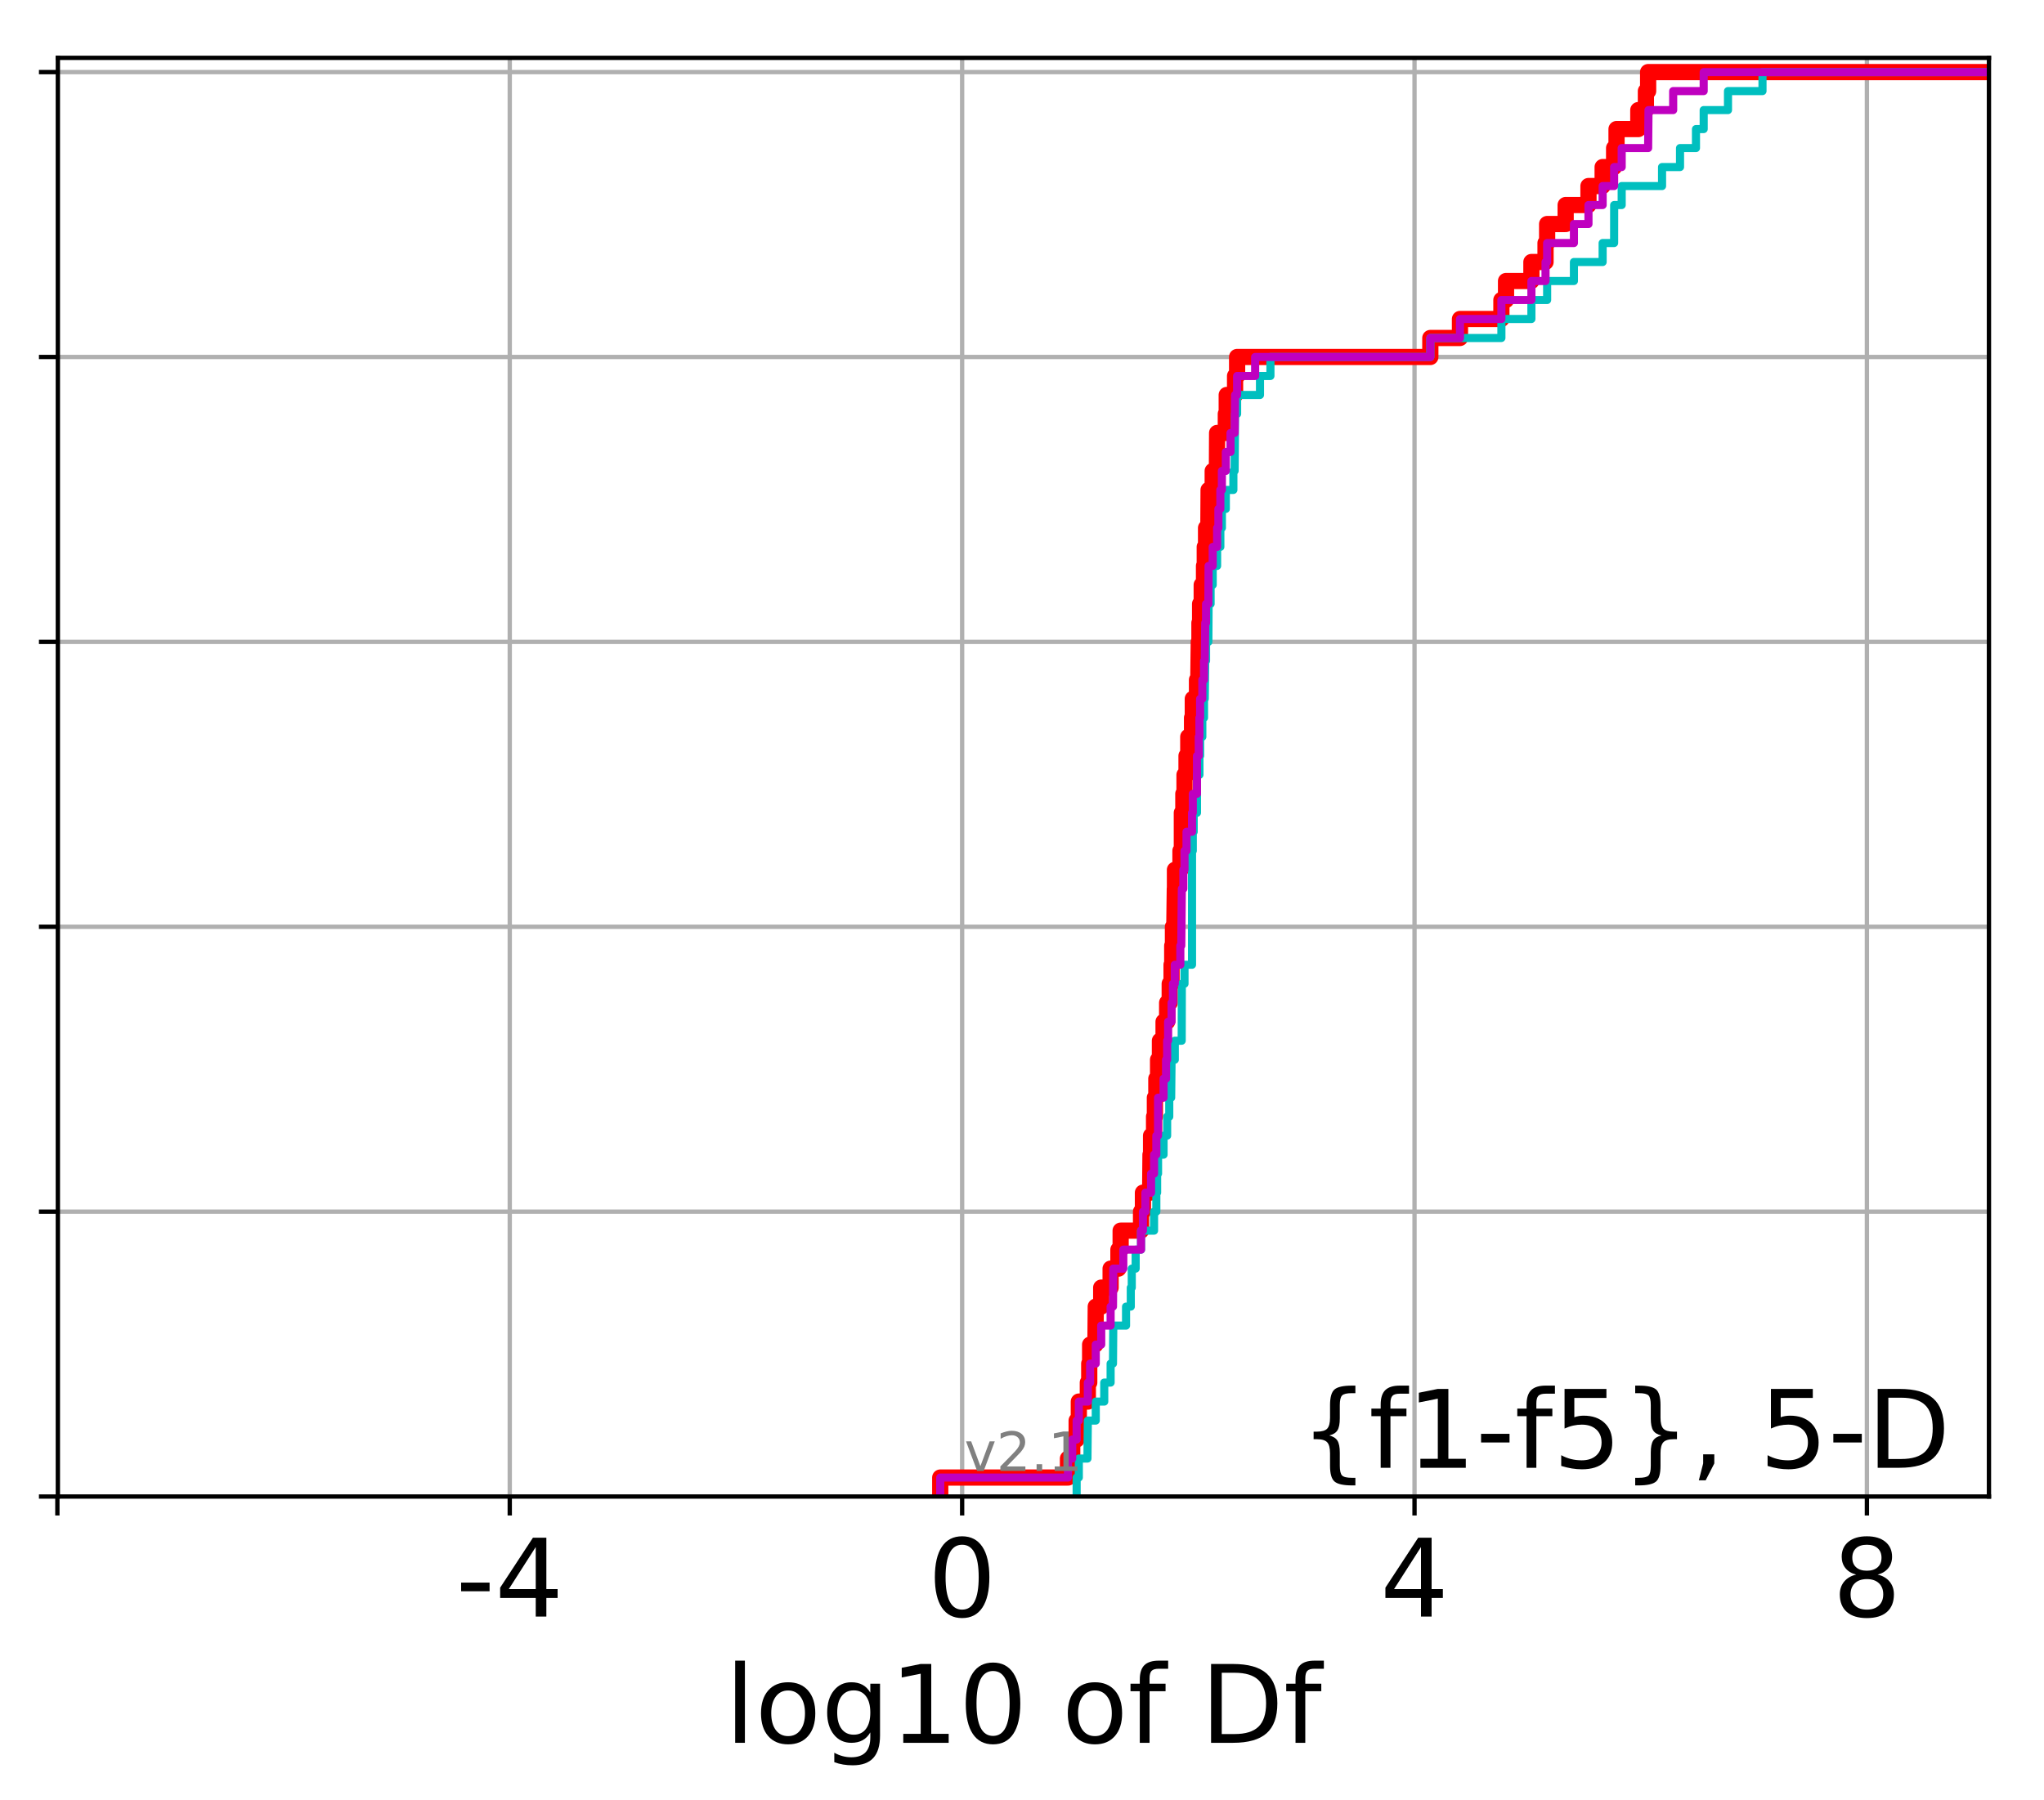 <?xml version="1.0" encoding="utf-8" standalone="no"?>
<!DOCTYPE svg PUBLIC "-//W3C//DTD SVG 1.1//EN"
  "http://www.w3.org/Graphics/SVG/1.1/DTD/svg11.dtd">
<!-- Created with matplotlib (http://matplotlib.org/) -->
<svg height="333pt" version="1.1" viewBox="0 0 378 333" width="378pt" xmlns="http://www.w3.org/2000/svg" xmlns:xlink="http://www.w3.org/1999/xlink">
 <defs>
  <style type="text/css">
*{stroke-linecap:butt;stroke-linejoin:round;}
  </style>
 </defs>
 <g id="figure_1">
  <g id="patch_1">
   <path d="M 0 333.724 
L 378.52 333.724 
L 378.52 0 
L 0 0 
z
" style="fill:#ffffff;"/>
  </g>
  <g id="axes_1">
   <g id="patch_2">
    <path d="M 10.7 276.812 
L 367.82 276.812 
L 367.82 10.7 
L 10.7 10.7 
z
" style="fill:#ffffff;"/>
   </g>
   <g id="matplotlib.axis_1">
    <g id="xtick_1">
     <g id="line2d_1">
      <path clip-path="url(#pf3db16e981)" d="M 10.61 276.812 
L 10.61 10.7 
" style="fill:none;stroke:#b0b0b0;stroke-linecap:square;stroke-width:0.8;"/>
     </g>
     <g id="line2d_2">
      <defs>
       <path d="M 0 0 
L 0 3.5 
" id="mdfcd13b313" style="stroke:#000000;stroke-width:0.8;"/>
      </defs>
      <g>
       <use style="stroke:#000000;stroke-width:0.8;" x="10.61" xlink:href="#mdfcd13b313" y="276.812"/>
      </g>
     </g>
    </g>
    <g id="xtick_2">
     <g id="line2d_3">
      <path clip-path="url(#pf3db16e981)" d="M 94.27 276.812 
L 94.27 10.7 
" style="fill:none;stroke:#b0b0b0;stroke-linecap:square;stroke-width:0.8;"/>
     </g>
     <g id="line2d_4">
      <g>
       <use style="stroke:#000000;stroke-width:0.8;" x="94.27" xlink:href="#mdfcd13b313" y="276.812"/>
      </g>
     </g>
     <g id="text_1">
      <!-- -4 -->
      <defs>
       <path d="M 4.891 31.391 
L 31.203 31.391 
L 31.203 23.391 
L 4.891 23.391 
z
" id="DejaVuSans-2d"/>
       <path d="M 37.797 64.312 
L 12.891 25.391 
L 37.797 25.391 
z
M 35.203 72.906 
L 47.609 72.906 
L 47.609 25.391 
L 58.016 25.391 
L 58.016 17.188 
L 47.609 17.188 
L 47.609 0 
L 37.797 0 
L 37.797 17.188 
L 4.891 17.188 
L 4.891 26.703 
z
" id="DejaVuSans-34"/>
      </defs>
      <g transform="translate(84.299 299.009)scale(0.2 -0.2)">
       <use xlink:href="#DejaVuSans-2d"/>
       <use x="36.084" xlink:href="#DejaVuSans-34"/>
      </g>
     </g>
    </g>
    <g id="xtick_3">
     <g id="line2d_5">
      <path clip-path="url(#pf3db16e981)" d="M 177.93 276.812 
L 177.93 10.7 
" style="fill:none;stroke:#b0b0b0;stroke-linecap:square;stroke-width:0.8;"/>
     </g>
     <g id="line2d_6">
      <g>
       <use style="stroke:#000000;stroke-width:0.8;" x="177.93" xlink:href="#mdfcd13b313" y="276.812"/>
      </g>
     </g>
     <g id="text_2">
      <!-- 0 -->
      <defs>
       <path d="M 31.781 66.406 
Q 24.172 66.406 20.328 58.906 
Q 16.5 51.422 16.5 36.375 
Q 16.5 21.391 20.328 13.891 
Q 24.172 6.391 31.781 6.391 
Q 39.453 6.391 43.281 13.891 
Q 47.125 21.391 47.125 36.375 
Q 47.125 51.422 43.281 58.906 
Q 39.453 66.406 31.781 66.406 
M 31.781 74.219 
Q 44.047 74.219 50.516 64.516 
Q 56.984 54.828 56.984 36.375 
Q 56.984 17.969 50.516 8.266 
Q 44.047 -1.422 31.781 -1.422 
Q 19.531 -1.422 13.062 8.266 
Q 6.594 17.969 6.594 36.375 
Q 6.594 54.828 13.062 64.516 
Q 19.531 74.219 31.781 74.219 
" id="DejaVuSans-30"/>
      </defs>
      <g transform="translate(171.567 299.009)scale(0.2 -0.2)">
       <use xlink:href="#DejaVuSans-30"/>
      </g>
     </g>
    </g>
    <g id="xtick_4">
     <g id="line2d_7">
      <path clip-path="url(#pf3db16e981)" d="M 261.59 276.812 
L 261.59 10.7 
" style="fill:none;stroke:#b0b0b0;stroke-linecap:square;stroke-width:0.8;"/>
     </g>
     <g id="line2d_8">
      <g>
       <use style="stroke:#000000;stroke-width:0.8;" x="261.59" xlink:href="#mdfcd13b313" y="276.812"/>
      </g>
     </g>
     <g id="text_3">
      <!-- 4 -->
      <g transform="translate(255.227 299.009)scale(0.2 -0.2)">
       <use xlink:href="#DejaVuSans-34"/>
      </g>
     </g>
    </g>
    <g id="xtick_5">
     <g id="line2d_9">
      <path clip-path="url(#pf3db16e981)" d="M 345.25 276.812 
L 345.25 10.7 
" style="fill:none;stroke:#b0b0b0;stroke-linecap:square;stroke-width:0.8;"/>
     </g>
     <g id="line2d_10">
      <g>
       <use style="stroke:#000000;stroke-width:0.8;" x="345.25" xlink:href="#mdfcd13b313" y="276.812"/>
      </g>
     </g>
     <g id="text_4">
      <!-- 8 -->
      <defs>
       <path d="M 31.781 34.625 
Q 24.75 34.625 20.719 30.859 
Q 16.703 27.094 16.703 20.516 
Q 16.703 13.922 20.719 10.156 
Q 24.75 6.391 31.781 6.391 
Q 38.812 6.391 42.859 10.172 
Q 46.922 13.969 46.922 20.516 
Q 46.922 27.094 42.891 30.859 
Q 38.875 34.625 31.781 34.625 
M 21.922 38.812 
Q 15.578 40.375 12.031 44.719 
Q 8.5 49.078 8.5 55.328 
Q 8.5 64.062 14.719 69.141 
Q 20.953 74.219 31.781 74.219 
Q 42.672 74.219 48.875 69.141 
Q 55.078 64.062 55.078 55.328 
Q 55.078 49.078 51.531 44.719 
Q 48 40.375 41.703 38.812 
Q 48.828 37.156 52.797 32.312 
Q 56.781 27.484 56.781 20.516 
Q 56.781 9.906 50.312 4.234 
Q 43.844 -1.422 31.781 -1.422 
Q 19.734 -1.422 13.25 4.234 
Q 6.781 9.906 6.781 20.516 
Q 6.781 27.484 10.781 32.312 
Q 14.797 37.156 21.922 38.812 
M 18.312 54.391 
Q 18.312 48.734 21.844 45.562 
Q 25.391 42.391 31.781 42.391 
Q 38.141 42.391 41.719 45.562 
Q 45.312 48.734 45.312 54.391 
Q 45.312 60.062 41.719 63.234 
Q 38.141 66.406 31.781 66.406 
Q 25.391 66.406 21.844 63.234 
Q 18.312 60.062 18.312 54.391 
" id="DejaVuSans-38"/>
      </defs>
      <g transform="translate(338.887 299.009)scale(0.2 -0.2)">
       <use xlink:href="#DejaVuSans-38"/>
      </g>
     </g>
    </g>
    <g id="text_5">
     <!-- log10 of Df -->
     <defs>
      <path d="M 9.422 75.984 
L 18.406 75.984 
L 18.406 0 
L 9.422 0 
z
" id="DejaVuSans-6c"/>
      <path d="M 30.609 48.391 
Q 23.391 48.391 19.188 42.75 
Q 14.984 37.109 14.984 27.297 
Q 14.984 17.484 19.156 11.844 
Q 23.344 6.203 30.609 6.203 
Q 37.797 6.203 41.984 11.859 
Q 46.188 17.531 46.188 27.297 
Q 46.188 37.016 41.984 42.703 
Q 37.797 48.391 30.609 48.391 
M 30.609 56 
Q 42.328 56 49.016 48.375 
Q 55.719 40.766 55.719 27.297 
Q 55.719 13.875 49.016 6.219 
Q 42.328 -1.422 30.609 -1.422 
Q 18.844 -1.422 12.172 6.219 
Q 5.516 13.875 5.516 27.297 
Q 5.516 40.766 12.172 48.375 
Q 18.844 56 30.609 56 
" id="DejaVuSans-6f"/>
      <path d="M 45.406 27.984 
Q 45.406 37.75 41.375 43.109 
Q 37.359 48.484 30.078 48.484 
Q 22.859 48.484 18.828 43.109 
Q 14.797 37.75 14.797 27.984 
Q 14.797 18.266 18.828 12.891 
Q 22.859 7.516 30.078 7.516 
Q 37.359 7.516 41.375 12.891 
Q 45.406 18.266 45.406 27.984 
M 54.391 6.781 
Q 54.391 -7.172 48.188 -13.984 
Q 42 -20.797 29.203 -20.797 
Q 24.469 -20.797 20.266 -20.094 
Q 16.062 -19.391 12.109 -17.922 
L 12.109 -9.188 
Q 16.062 -11.328 19.922 -12.344 
Q 23.781 -13.375 27.781 -13.375 
Q 36.625 -13.375 41.016 -8.766 
Q 45.406 -4.156 45.406 5.172 
L 45.406 9.625 
Q 42.625 4.781 38.281 2.391 
Q 33.938 0 27.875 0 
Q 17.828 0 11.672 7.656 
Q 5.516 15.328 5.516 27.984 
Q 5.516 40.672 11.672 48.328 
Q 17.828 56 27.875 56 
Q 33.938 56 38.281 53.609 
Q 42.625 51.219 45.406 46.391 
L 45.406 54.688 
L 54.391 54.688 
z
" id="DejaVuSans-67"/>
      <path d="M 12.406 8.297 
L 28.516 8.297 
L 28.516 63.922 
L 10.984 60.406 
L 10.984 69.391 
L 28.422 72.906 
L 38.281 72.906 
L 38.281 8.297 
L 54.391 8.297 
L 54.391 0 
L 12.406 0 
z
" id="DejaVuSans-31"/>
      <path id="DejaVuSans-20"/>
      <path d="M 37.109 75.984 
L 37.109 68.5 
L 28.516 68.5 
Q 23.688 68.5 21.797 66.547 
Q 19.922 64.594 19.922 59.516 
L 19.922 54.688 
L 34.719 54.688 
L 34.719 47.703 
L 19.922 47.703 
L 19.922 0 
L 10.891 0 
L 10.891 47.703 
L 2.297 47.703 
L 2.297 54.688 
L 10.891 54.688 
L 10.891 58.5 
Q 10.891 67.625 15.141 71.797 
Q 19.391 75.984 28.609 75.984 
z
" id="DejaVuSans-66"/>
      <path d="M 19.672 64.797 
L 19.672 8.109 
L 31.594 8.109 
Q 46.688 8.109 53.688 14.938 
Q 60.688 21.781 60.688 36.531 
Q 60.688 51.172 53.688 57.984 
Q 46.688 64.797 31.594 64.797 
z
M 9.812 72.906 
L 30.078 72.906 
Q 51.266 72.906 61.172 64.094 
Q 71.094 55.281 71.094 36.531 
Q 71.094 17.672 61.125 8.828 
Q 51.172 0 30.078 0 
L 9.812 0 
z
" id="DejaVuSans-44"/>
     </defs>
     <g transform="translate(134.074 322.365)scale(0.2 -0.2)">
      <use xlink:href="#DejaVuSans-6c"/>
      <use x="27.783" xlink:href="#DejaVuSans-6f"/>
      <use x="88.965" xlink:href="#DejaVuSans-67"/>
      <use x="152.441" xlink:href="#DejaVuSans-31"/>
      <use x="216.064" xlink:href="#DejaVuSans-30"/>
      <use x="279.688" xlink:href="#DejaVuSans-20"/>
      <use x="311.475" xlink:href="#DejaVuSans-6f"/>
      <use x="372.656" xlink:href="#DejaVuSans-66"/>
      <use x="407.861" xlink:href="#DejaVuSans-20"/>
      <use x="439.648" xlink:href="#DejaVuSans-44"/>
      <use x="516.65" xlink:href="#DejaVuSans-66"/>
     </g>
    </g>
   </g>
   <g id="matplotlib.axis_2">
    <g id="ytick_1">
     <g id="line2d_11">
      <path clip-path="url(#pf3db16e981)" d="M 10.7 276.812 
L 367.82 276.812 
" style="fill:none;stroke:#b0b0b0;stroke-linecap:square;stroke-width:0.8;"/>
     </g>
     <g id="line2d_12">
      <defs>
       <path d="M 0 0 
L -3.5 0 
" id="m79afd84569" style="stroke:#000000;stroke-width:0.8;"/>
      </defs>
      <g>
       <use style="stroke:#000000;stroke-width:0.8;" x="10.7" xlink:href="#m79afd84569" y="276.812"/>
      </g>
     </g>
    </g>
    <g id="ytick_2">
     <g id="line2d_13">
      <path clip-path="url(#pf3db16e981)" d="M 10.7 224.117 
L 367.82 224.117 
" style="fill:none;stroke:#b0b0b0;stroke-linecap:square;stroke-width:0.8;"/>
     </g>
     <g id="line2d_14">
      <g>
       <use style="stroke:#000000;stroke-width:0.8;" x="10.7" xlink:href="#m79afd84569" y="224.117"/>
      </g>
     </g>
    </g>
    <g id="ytick_3">
     <g id="line2d_15">
      <path clip-path="url(#pf3db16e981)" d="M 10.7 171.421 
L 367.82 171.421 
" style="fill:none;stroke:#b0b0b0;stroke-linecap:square;stroke-width:0.8;"/>
     </g>
     <g id="line2d_16">
      <g>
       <use style="stroke:#000000;stroke-width:0.8;" x="10.7" xlink:href="#m79afd84569" y="171.421"/>
      </g>
     </g>
    </g>
    <g id="ytick_4">
     <g id="line2d_17">
      <path clip-path="url(#pf3db16e981)" d="M 10.7 118.726 
L 367.82 118.726 
" style="fill:none;stroke:#b0b0b0;stroke-linecap:square;stroke-width:0.8;"/>
     </g>
     <g id="line2d_18">
      <g>
       <use style="stroke:#000000;stroke-width:0.8;" x="10.7" xlink:href="#m79afd84569" y="118.726"/>
      </g>
     </g>
    </g>
    <g id="ytick_5">
     <g id="line2d_19">
      <path clip-path="url(#pf3db16e981)" d="M 10.7 66.03 
L 367.82 66.03 
" style="fill:none;stroke:#b0b0b0;stroke-linecap:square;stroke-width:0.8;"/>
     </g>
     <g id="line2d_20">
      <g>
       <use style="stroke:#000000;stroke-width:0.8;" x="10.7" xlink:href="#m79afd84569" y="66.03"/>
      </g>
     </g>
    </g>
    <g id="ytick_6">
     <g id="line2d_21">
      <path clip-path="url(#pf3db16e981)" d="M 10.7 13.335 
L 367.82 13.335 
" style="fill:none;stroke:#b0b0b0;stroke-linecap:square;stroke-width:0.8;"/>
     </g>
     <g id="line2d_22">
      <g>
       <use style="stroke:#000000;stroke-width:0.8;" x="10.7" xlink:href="#m79afd84569" y="13.335"/>
      </g>
     </g>
    </g>
   </g>
   <g id="line2d_23">
    <path clip-path="url(#pf3db16e981)" d="M 173.879 276.812 
L 173.879 273.299 
L 197.501 273.299 
L 197.501 269.786 
L 198.289 269.786 
L 198.289 266.273 
L 199.106 266.273 
L 199.106 262.76 
L 199.509 262.76 
L 199.509 259.247 
L 201.174 259.247 
L 201.174 255.734 
L 201.435 255.734 
L 201.435 252.221 
L 201.6 252.221 
L 201.6 248.708 
L 202.577 248.708 
L 202.641 241.682 
L 203.648 241.682 
L 203.648 238.169 
L 205.388 238.169 
L 205.388 234.656 
L 206.83 234.656 
L 206.83 231.143 
L 207.242 231.143 
L 207.242 227.63 
L 211.013 227.63 
L 211.013 224.117 
L 211.364 224.117 
L 211.364 220.604 
L 212.697 220.604 
L 212.76 213.577 
L 212.867 213.577 
L 212.867 210.064 
L 213.421 210.064 
L 213.421 206.551 
L 213.574 206.551 
L 213.574 203.038 
L 213.842 203.038 
L 213.842 199.525 
L 214.163 199.525 
L 214.163 196.012 
L 214.508 196.012 
L 214.508 192.499 
L 215.179 192.499 
L 215.179 188.986 
L 215.841 188.986 
L 215.841 185.473 
L 216.317 185.473 
L 216.317 181.96 
L 216.659 181.96 
L 216.659 178.447 
L 216.78 178.447 
L 216.78 174.934 
L 216.915 174.934 
L 216.915 171.421 
L 217.166 171.421 
L 217.259 164.395 
L 217.285 164.395 
L 217.285 160.882 
L 218.305 160.882 
L 218.305 157.369 
L 218.56 157.369 
L 218.56 150.343 
L 218.837 150.343 
L 218.837 146.83 
L 219.054 146.83 
L 219.054 143.317 
L 219.425 143.317 
L 219.425 139.804 
L 219.748 139.804 
L 219.748 136.291 
L 220.444 136.291 
L 220.444 132.778 
L 220.586 132.778 
L 220.586 129.265 
L 221.361 129.265 
L 221.361 125.752 
L 221.603 125.752 
L 221.691 118.726 
L 221.812 118.726 
L 221.812 115.213 
L 221.937 115.213 
L 221.937 111.7 
L 222.235 111.7 
L 222.235 108.187 
L 222.659 108.187 
L 222.659 104.674 
L 222.798 104.674 
L 222.798 101.161 
L 223.037 101.161 
L 223.037 97.647 
L 223.464 97.647 
L 223.506 90.621 
L 224.267 90.621 
L 224.267 87.108 
L 225.046 87.108 
L 225.082 80.082 
L 226.693 80.082 
L 226.693 76.569 
L 226.86 76.569 
L 226.86 73.056 
L 228.403 73.056 
L 228.403 69.543 
L 228.782 69.543 
L 228.782 66.03 
L 264.514 66.03 
L 264.514 62.517 
L 269.995 62.517 
L 269.995 59.004 
L 277.655 59.004 
L 277.655 55.491 
L 278.514 55.491 
L 278.514 51.978 
L 283.205 51.978 
L 283.205 48.465 
L 285.817 48.465 
L 285.817 44.952 
L 286.114 44.952 
L 286.114 41.439 
L 289.538 41.439 
L 289.538 37.926 
L 293.758 37.926 
L 293.758 34.413 
L 296.379 34.413 
L 296.379 30.9 
L 298.501 30.9 
L 298.501 27.387 
L 298.949 27.387 
L 298.949 23.874 
L 302.974 23.874 
L 302.974 20.361 
L 304.38 20.361 
L 304.38 16.848 
L 304.791 16.848 
L 304.791 13.335 
L 304.791 13.335 
L 367.82 13.335 
L 367.82 13.335 
" style="fill:none;stroke:#ff0000;stroke-linecap:square;stroke-width:3;"/>
   </g>
   <g id="line2d_24">
    <path clip-path="url(#pf3db16e981)" d="M 199.106 276.812 
L 199.106 273.299 
L 199.509 273.299 
L 199.509 269.786 
L 201.104 269.786 
L 201.174 262.76 
L 202.641 262.76 
L 202.641 259.247 
L 204.211 259.247 
L 204.211 255.734 
L 205.388 255.734 
L 205.388 252.221 
L 205.825 252.221 
L 205.882 245.195 
L 208.241 245.195 
L 208.241 241.682 
L 209.119 241.682 
L 209.119 238.169 
L 209.3 238.169 
L 209.3 234.656 
L 210.02 234.656 
L 210.02 231.143 
L 211.013 231.143 
L 211.013 227.63 
L 213.421 227.63 
L 213.421 224.117 
L 213.842 224.117 
L 213.842 220.604 
L 213.99 220.604 
L 213.99 217.09 
L 214.163 217.09 
L 214.163 213.577 
L 215.179 213.577 
L 215.179 210.064 
L 215.841 210.064 
L 215.841 206.551 
L 216.233 206.551 
L 216.233 203.038 
L 216.586 203.038 
L 216.659 196.012 
L 217.259 196.012 
L 217.259 192.499 
L 218.535 192.499 
L 218.56 181.96 
L 219.054 181.96 
L 219.054 178.447 
L 220.444 178.447 
L 220.444 157.369 
L 220.586 157.369 
L 220.586 153.856 
L 220.752 153.856 
L 220.752 150.343 
L 221.361 150.343 
L 221.361 143.317 
L 221.812 143.317 
L 221.812 139.804 
L 221.937 139.804 
L 221.937 136.291 
L 222.348 136.291 
L 222.348 132.778 
L 222.659 132.778 
L 222.659 129.265 
L 222.798 129.265 
L 222.887 122.239 
L 223.037 122.239 
L 223.037 118.726 
L 223.464 118.726 
L 223.506 111.7 
L 223.879 111.7 
L 223.879 108.187 
L 224.267 108.187 
L 224.267 104.674 
L 225.082 104.674 
L 225.082 101.161 
L 225.68 101.161 
L 225.68 97.647 
L 225.965 97.647 
L 225.965 94.134 
L 226.693 94.134 
L 226.693 90.621 
L 228.092 90.621 
L 228.092 87.108 
L 228.319 87.108 
L 228.403 76.569 
L 228.782 76.569 
L 228.782 73.056 
L 233.013 73.056 
L 233.013 69.543 
L 234.942 69.543 
L 234.942 66.03 
L 264.514 66.03 
L 264.514 62.517 
L 277.655 62.517 
L 277.655 59.004 
L 283.205 59.004 
L 283.205 55.491 
L 286.114 55.491 
L 286.114 51.978 
L 291.069 51.978 
L 291.069 48.465 
L 296.379 48.465 
L 296.379 44.952 
L 298.501 44.952 
L 298.511 37.926 
L 299.901 37.926 
L 299.901 34.413 
L 307.366 34.413 
L 307.366 30.9 
L 310.69 30.9 
L 310.69 27.387 
L 313.639 27.387 
L 313.639 23.874 
L 315.066 23.874 
L 315.066 20.361 
L 319.561 20.361 
L 319.561 16.848 
L 325.942 16.848 
L 325.942 13.335 
L 325.942 13.335 
L 367.82 13.335 
L 367.82 13.335 
" style="fill:none;stroke:#00bfbf;stroke-linecap:square;stroke-width:1.5;"/>
   </g>
   <g id="line2d_25">
    <path clip-path="url(#pf3db16e981)" d="M 173.879 276.812 
L 173.879 273.299 
L 197.501 273.299 
L 197.501 269.786 
L 198.289 269.786 
L 198.289 266.273 
L 199.106 266.273 
L 199.106 262.76 
L 199.509 262.76 
L 199.509 259.247 
L 201.174 259.247 
L 201.174 255.734 
L 201.6 255.734 
L 201.6 252.221 
L 202.641 252.221 
L 202.641 248.708 
L 203.648 248.708 
L 203.648 245.195 
L 205.388 245.195 
L 205.388 241.682 
L 205.825 241.682 
L 205.882 234.656 
L 207.734 234.656 
L 207.734 231.143 
L 211.013 231.143 
L 211.013 227.63 
L 211.364 227.63 
L 211.364 224.117 
L 211.819 224.117 
L 211.819 220.604 
L 212.867 220.604 
L 212.867 217.09 
L 213.421 217.09 
L 213.421 213.577 
L 213.842 213.577 
L 213.842 210.064 
L 214.158 210.064 
L 214.163 203.038 
L 215.179 203.038 
L 215.179 199.525 
L 215.64 199.525 
L 215.64 196.012 
L 215.841 196.012 
L 215.841 192.499 
L 216.021 192.499 
L 216.021 188.986 
L 216.659 188.986 
L 216.659 185.473 
L 216.915 185.473 
L 216.915 181.96 
L 217.259 181.96 
L 217.259 178.447 
L 218.281 178.447 
L 218.281 174.934 
L 218.453 174.934 
L 218.56 164.395 
L 218.837 164.395 
L 218.837 160.882 
L 219.054 160.882 
L 219.054 157.369 
L 219.425 157.369 
L 219.425 153.856 
L 220.444 153.856 
L 220.444 150.343 
L 220.586 150.343 
L 220.586 146.83 
L 221.361 146.83 
L 221.361 139.804 
L 221.691 139.804 
L 221.691 136.291 
L 221.812 136.291 
L 221.812 132.778 
L 221.937 132.778 
L 221.937 129.265 
L 222.348 129.265 
L 222.348 125.752 
L 222.659 125.752 
L 222.659 122.239 
L 222.798 122.239 
L 222.887 115.213 
L 223.037 115.213 
L 223.037 111.7 
L 223.464 111.7 
L 223.506 104.674 
L 224.267 104.674 
L 224.267 101.161 
L 225.082 101.161 
L 225.082 97.647 
L 225.321 97.647 
L 225.321 94.134 
L 225.68 94.134 
L 225.68 90.621 
L 225.965 90.621 
L 225.965 87.108 
L 226.693 87.108 
L 226.693 83.595 
L 227.563 83.595 
L 227.563 80.082 
L 228.319 80.082 
L 228.403 73.056 
L 228.782 73.056 
L 228.782 69.543 
L 232.116 69.543 
L 232.116 66.03 
L 264.514 66.03 
L 264.514 62.517 
L 269.995 62.517 
L 269.995 59.004 
L 277.655 59.004 
L 277.655 55.491 
L 283.205 55.491 
L 283.205 51.978 
L 285.817 51.978 
L 285.817 48.465 
L 286.114 48.465 
L 286.114 44.952 
L 291.069 44.952 
L 291.069 41.439 
L 293.758 41.439 
L 293.758 37.926 
L 296.379 37.926 
L 296.379 34.413 
L 298.501 34.413 
L 298.501 30.9 
L 299.901 30.9 
L 299.901 27.387 
L 304.791 27.387 
L 304.86 20.361 
L 309.423 20.361 
L 309.423 16.848 
L 315.066 16.848 
L 315.066 13.335 
L 315.066 13.335 
L 367.82 13.335 
L 367.82 13.335 
" style="fill:none;stroke:#bf00bf;stroke-linecap:square;stroke-width:1.5;"/>
   </g>
   <g id="patch_3">
    <path d="M 10.7 276.812 
L 10.7 10.7 
" style="fill:none;stroke:#000000;stroke-linecap:square;stroke-linejoin:miter;stroke-width:0.8;"/>
   </g>
   <g id="patch_4">
    <path d="M 367.82 276.812 
L 367.82 10.7 
" style="fill:none;stroke:#000000;stroke-linecap:square;stroke-linejoin:miter;stroke-width:0.8;"/>
   </g>
   <g id="patch_5">
    <path d="M 10.7 276.812 
L 367.82 276.812 
" style="fill:none;stroke:#000000;stroke-linecap:square;stroke-linejoin:miter;stroke-width:0.8;"/>
   </g>
   <g id="patch_6">
    <path d="M 10.7 10.7 
L 367.82 10.7 
" style="fill:none;stroke:#000000;stroke-linecap:square;stroke-linejoin:miter;stroke-width:0.8;"/>
   </g>
   <g id="text_6">
    <!-- {f1-f5}, 5-D -->
    <defs>
     <path d="M 51.125 -9.281 
L 51.125 -16.312 
L 48.094 -16.312 
Q 35.938 -16.312 31.812 -12.688 
Q 27.688 -9.078 27.688 1.703 
L 27.688 13.375 
Q 27.688 20.75 25.047 23.578 
Q 22.406 26.422 15.484 26.422 
L 12.5 26.422 
L 12.5 33.406 
L 15.484 33.406 
Q 22.469 33.406 25.078 36.203 
Q 27.688 39.016 27.688 46.297 
L 27.688 58.016 
Q 27.688 68.797 31.812 72.391 
Q 35.938 75.984 48.094 75.984 
L 51.125 75.984 
L 51.125 69 
L 47.797 69 
Q 40.922 69 38.812 66.844 
Q 36.719 64.703 36.719 57.812 
L 36.719 45.703 
Q 36.719 38.031 34.5 34.562 
Q 32.281 31.109 26.906 29.891 
Q 32.328 28.562 34.516 25.094 
Q 36.719 21.625 36.719 14.016 
L 36.719 1.906 
Q 36.719 -4.984 38.812 -7.125 
Q 40.922 -9.281 47.797 -9.281 
z
" id="DejaVuSans-7b"/>
     <path d="M 10.797 72.906 
L 49.516 72.906 
L 49.516 64.594 
L 19.828 64.594 
L 19.828 46.734 
Q 21.969 47.469 24.109 47.828 
Q 26.266 48.188 28.422 48.188 
Q 40.625 48.188 47.75 41.5 
Q 54.891 34.812 54.891 23.391 
Q 54.891 11.625 47.562 5.094 
Q 40.234 -1.422 26.906 -1.422 
Q 22.312 -1.422 17.547 -0.641 
Q 12.797 0.141 7.719 1.703 
L 7.719 11.625 
Q 12.109 9.234 16.797 8.062 
Q 21.484 6.891 26.703 6.891 
Q 35.156 6.891 40.078 11.328 
Q 45.016 15.766 45.016 23.391 
Q 45.016 31 40.078 35.438 
Q 35.156 39.891 26.703 39.891 
Q 22.75 39.891 18.812 39.016 
Q 14.891 38.141 10.797 36.281 
z
" id="DejaVuSans-35"/>
     <path d="M 12.5 -9.281 
L 15.922 -9.281 
Q 22.75 -9.281 24.828 -7.172 
Q 26.906 -5.078 26.906 1.906 
L 26.906 14.016 
Q 26.906 21.625 29.094 25.094 
Q 31.297 28.562 36.719 29.891 
Q 31.297 31.109 29.094 34.562 
Q 26.906 38.031 26.906 45.703 
L 26.906 57.812 
Q 26.906 64.75 24.828 66.875 
Q 22.75 69 15.922 69 
L 12.5 69 
L 12.5 75.984 
L 15.578 75.984 
Q 27.734 75.984 31.812 72.391 
Q 35.891 68.797 35.891 58.016 
L 35.891 46.297 
Q 35.891 39.016 38.516 36.203 
Q 41.156 33.406 48.094 33.406 
L 51.125 33.406 
L 51.125 26.422 
L 48.094 26.422 
Q 41.156 26.422 38.516 23.578 
Q 35.891 20.75 35.891 13.375 
L 35.891 1.703 
Q 35.891 -9.078 31.812 -12.688 
Q 27.734 -16.312 15.578 -16.312 
L 12.5 -16.312 
z
" id="DejaVuSans-7d"/>
     <path d="M 11.719 12.406 
L 22.016 12.406 
L 22.016 4 
L 14.016 -11.625 
L 7.719 -11.625 
L 11.719 4 
z
" id="DejaVuSans-2c"/>
    </defs>
    <g transform="translate(240.428 271.49)scale(0.2 -0.2)">
     <use xlink:href="#DejaVuSans-7b"/>
     <use x="63.623" xlink:href="#DejaVuSans-66"/>
     <use x="98.828" xlink:href="#DejaVuSans-31"/>
     <use x="162.451" xlink:href="#DejaVuSans-2d"/>
     <use x="198.535" xlink:href="#DejaVuSans-66"/>
     <use x="233.74" xlink:href="#DejaVuSans-35"/>
     <use x="297.363" xlink:href="#DejaVuSans-7d"/>
     <use x="360.986" xlink:href="#DejaVuSans-2c"/>
     <use x="392.773" xlink:href="#DejaVuSans-20"/>
     <use x="424.561" xlink:href="#DejaVuSans-35"/>
     <use x="488.184" xlink:href="#DejaVuSans-2d"/>
     <use x="524.268" xlink:href="#DejaVuSans-44"/>
    </g>
   </g>
   <g id="text_7">
    <!-- v2.1 -->
    <defs>
     <path d="M 2.984 54.688 
L 12.5 54.688 
L 29.594 8.797 
L 46.688 54.688 
L 56.203 54.688 
L 35.688 0 
L 23.484 0 
z
" id="DejaVuSans-76"/>
     <path d="M 19.188 8.297 
L 53.609 8.297 
L 53.609 0 
L 7.328 0 
L 7.328 8.297 
Q 12.938 14.109 22.625 23.891 
Q 32.328 33.688 34.812 36.531 
Q 39.547 41.844 41.422 45.531 
Q 43.312 49.219 43.312 52.781 
Q 43.312 58.594 39.234 62.25 
Q 35.156 65.922 28.609 65.922 
Q 23.969 65.922 18.812 64.312 
Q 13.672 62.703 7.812 59.422 
L 7.812 69.391 
Q 13.766 71.781 18.938 73 
Q 24.125 74.219 28.422 74.219 
Q 39.75 74.219 46.484 68.547 
Q 53.219 62.891 53.219 53.422 
Q 53.219 48.922 51.531 44.891 
Q 49.859 40.875 45.406 35.406 
Q 44.188 33.984 37.641 27.219 
Q 31.109 20.453 19.188 8.297 
" id="DejaVuSans-32"/>
     <path d="M 10.688 12.406 
L 21 12.406 
L 21 0 
L 10.688 0 
z
" id="DejaVuSans-2e"/>
    </defs>
    <g style="fill:#808080;" transform="translate(178.349 272.071)scale(0.1 -0.1)">
     <use xlink:href="#DejaVuSans-76"/>
     <use x="59.18" xlink:href="#DejaVuSans-32"/>
     <use x="122.803" xlink:href="#DejaVuSans-2e"/>
     <use x="154.59" xlink:href="#DejaVuSans-31"/>
    </g>
   </g>
  </g>
 </g>
 <defs>
  <clipPath id="pf3db16e981">
   <rect height="266.112" width="357.12" x="10.7" y="10.7"/>
  </clipPath>
 </defs>
</svg>
